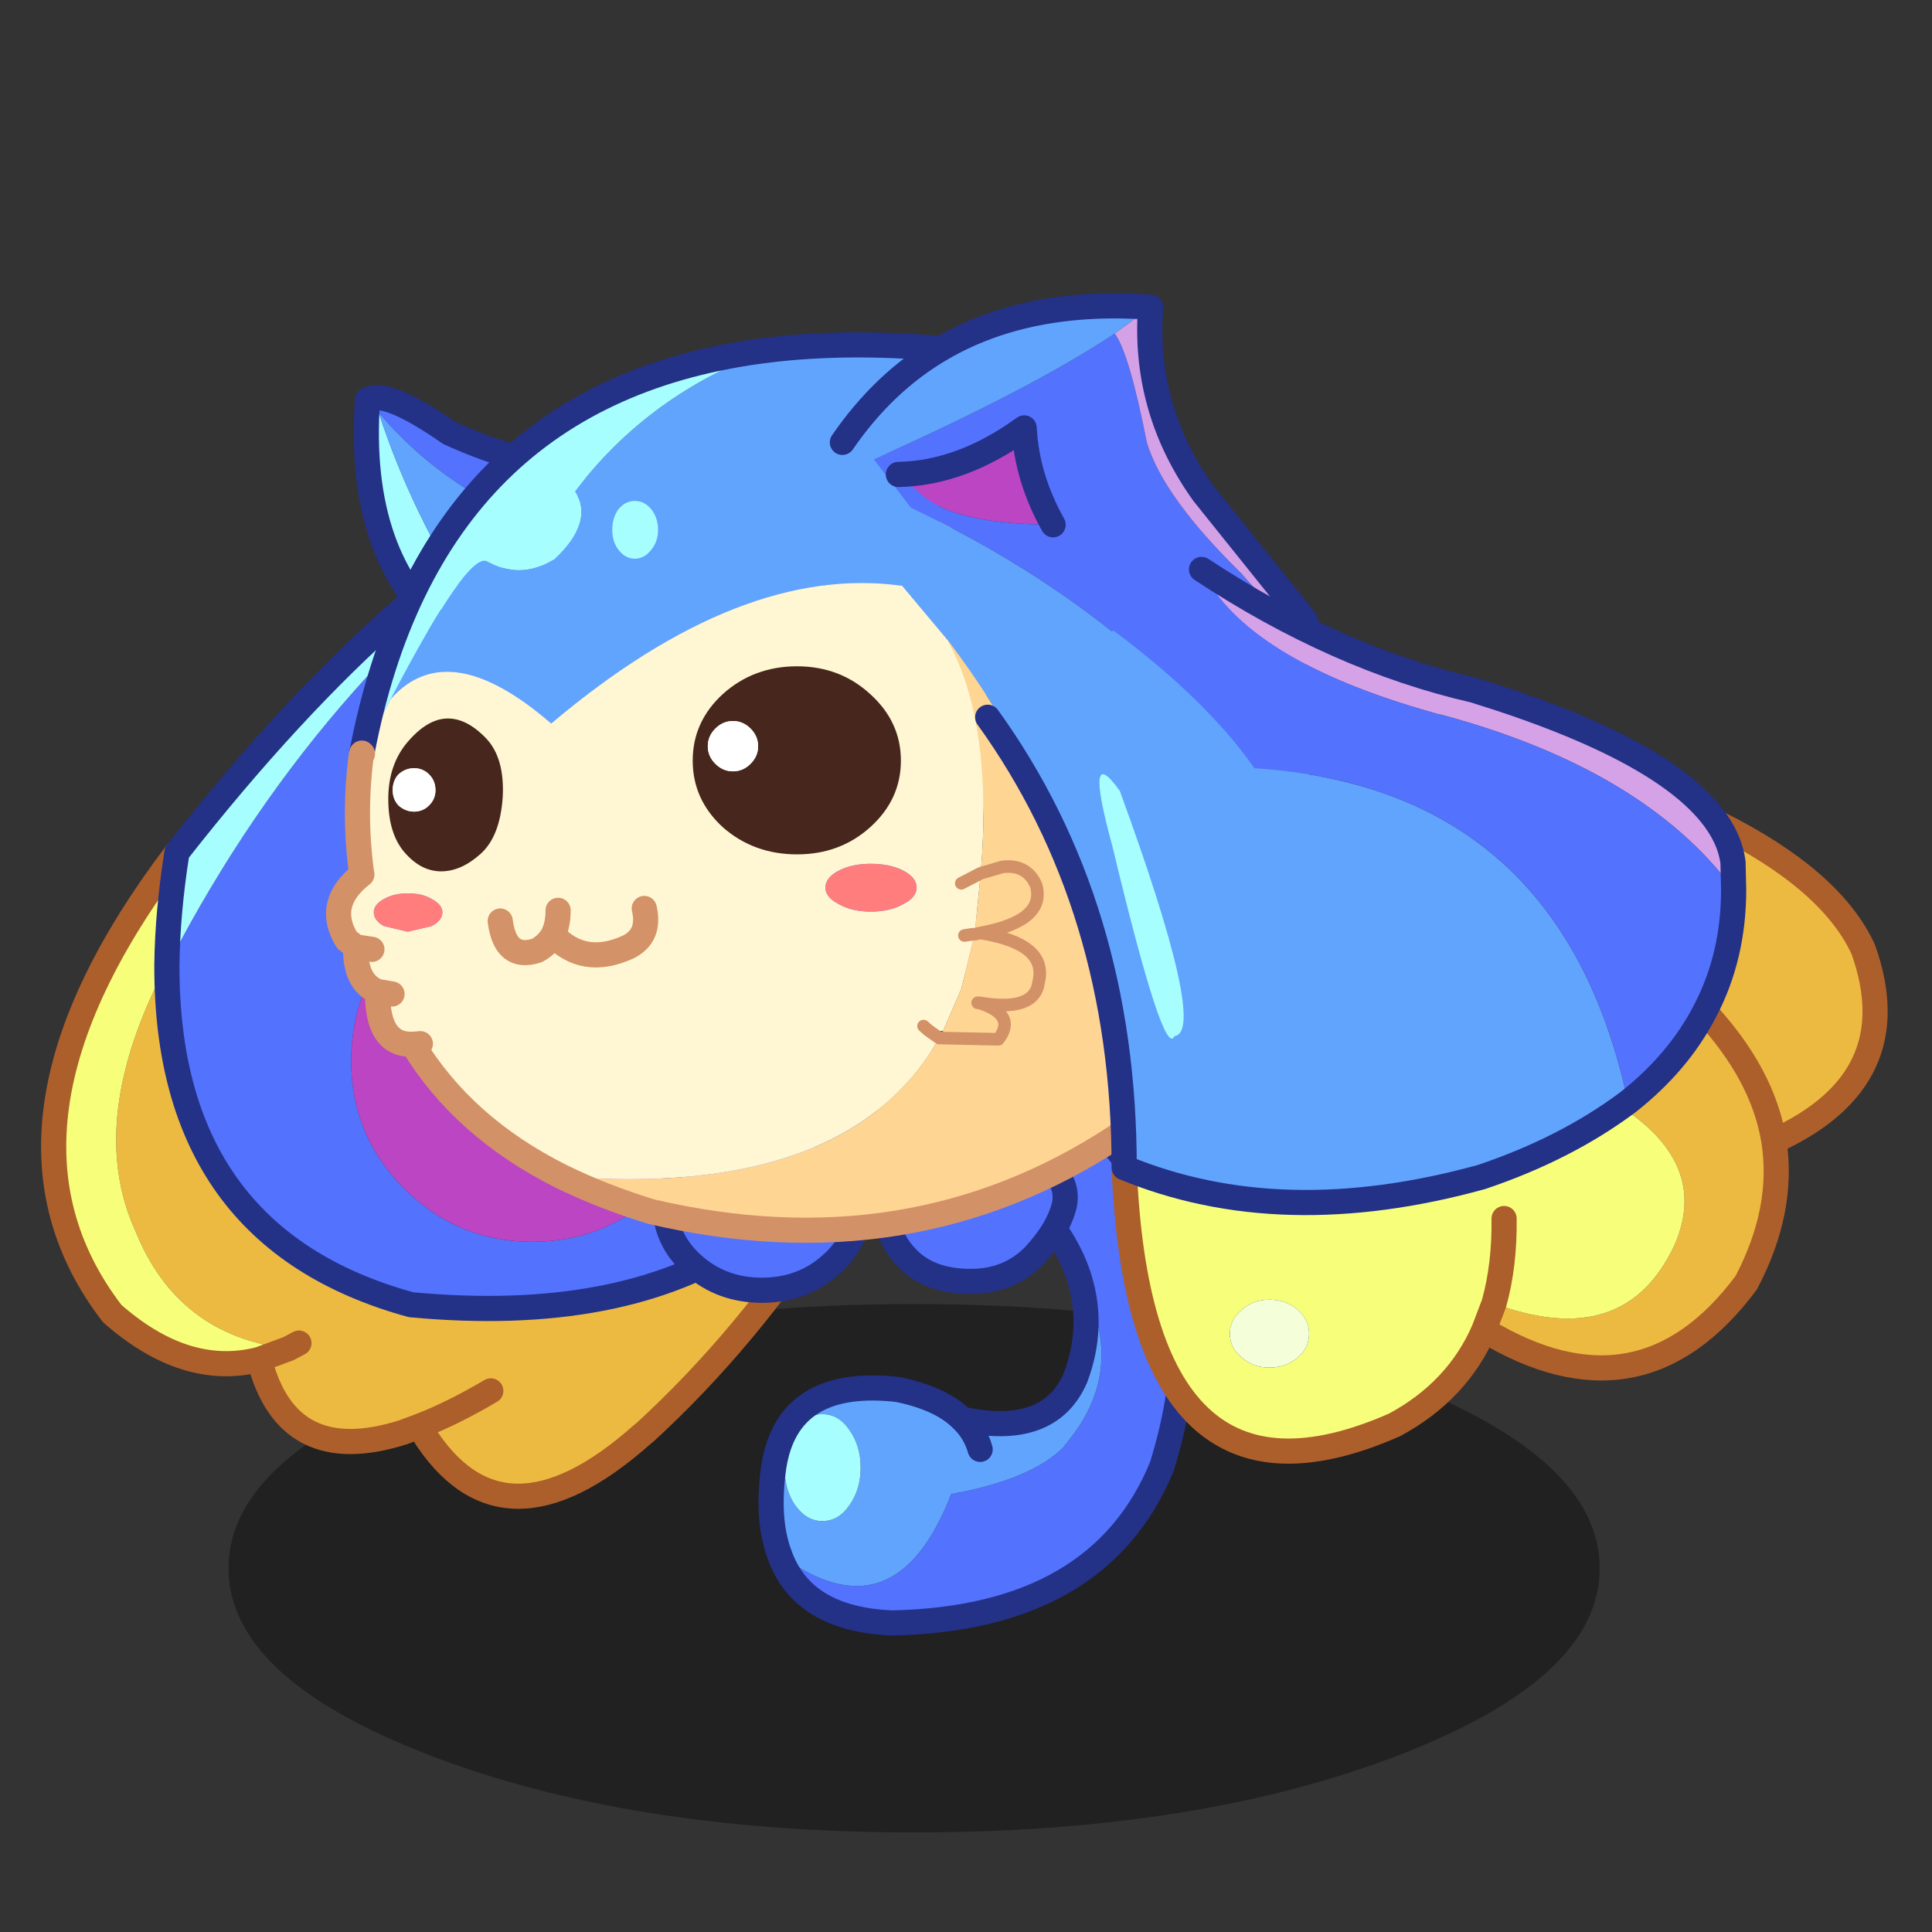 <svg xmlns:ffdec="https://www.free-decompiler.com/flash" xmlns:xlink="http://www.w3.org/1999/xlink" ffdec:objectType="frame" height="90" width="90" xmlns="http://www.w3.org/2000/svg"><rect width="100%" height="100%" fill="#333333" stroke="none"/><use ffdec:characterId="18" height="123.6" transform="translate(1.914 13.664) scale(.586)" width="157.25" xlink:href="#a"/><defs><g id="a" transform="translate(1 1)"><use ffdec:characterId="2" height="42" transform="translate(13.9 79.35)" width="109" xlink:href="#b"/><use ffdec:characterId="4" height="85.9" transform="translate(-1 9.75)" width="75.2" xlink:href="#c"/><use ffdec:characterId="6" height="47.6" transform="translate(56.05 58.1)" width="34.75" xlink:href="#d"/><use ffdec:characterId="8" height="15.6" transform="translate(47.6 63.65)" width="17.45" xlink:href="#e"/><use ffdec:characterId="10" height="13.15" transform="translate(65.25 65.4)" width="16.15" xlink:href="#f"/><use ffdec:characterId="15" height="75.5" transform="translate(21.65 -1)" width="80.6" xlink:href="#g"/><use ffdec:characterId="17" height="72.1" transform="translate(73.25 19.95)" width="72.55" xlink:href="#h"/></g><g id="l"><path d="M44.4 3.3q19-7.75 25.9 2.75 2.2 19.05-1.9 36.8-6.45 29.95-40 26.8Q8.95 64.3 9 42.7l1-1.8Q22.7 17.25 44.4 3.3m8.1 46.95q0-6-4.25-10.25-4.2-4.2-10.2-4.2-5.95 0-10.2 4.2-4.2 4.25-4.2 10.25 0 5.95 4.2 10.15 4.25 4.25 10.2 4.25 6 0 10.2-4.25 4.25-4.2 4.25-10.15" fill="#5372fd" fill-rule="evenodd" transform="translate(1)"/><path d="M70.3 6.05q6.15 9.4 2.55 33.55Q63.35 64.8 47 79.8l-.25.2q-11.1 9.85-17.4-.2l-.25-.5-1.35.5q-4.6 1.45-7.45 0-2.85-1.45-3.95-5.8l2.3-.85Q9.85 72.1 6.5 63.8q-4-8.8 2.45-21.1H9q-.05 21.6 19.4 26.95 33.55 3.15 40-26.8 4.1-17.75 1.9-36.8M19.5 72.7l-.85.45.85-.45m15.25 3.8q-3.05 1.8-5.65 2.8 2.6-1 5.65-2.8" fill="#edba41" fill-rule="evenodd" transform="translate(1)"/><path d="M16.35 74q-5.85 1.5-11.7-3.65Q-6.75 55.5 9.8 33.7q-.75 4.75-.8 8.9l-.05.1Q2.5 55 6.5 63.8q3.35 8.3 12.15 9.35l-2.3.85" fill="#f7ff7a" fill-rule="evenodd" transform="translate(1)"/><path d="M9.8 33.7Q27.85 10.65 44.4 3.3 22.7 17.25 10 40.9l-1 1.7q.05-4.15.8-8.9" fill="#a7feff" fill-rule="evenodd" transform="translate(1)"/><path d="M52.5 50.25q0 5.95-4.25 10.15-4.2 4.25-10.2 4.25-5.95 0-10.2-4.25-4.2-4.2-4.2-10.15 0-6 4.2-10.25 4.25-4.2 10.2-4.2 6 0 10.2 4.2 4.25 4.25 4.25 10.25" fill="#bb45c2" fill-rule="evenodd" transform="translate(1)"/><path d="M73.85 39.6Q64.35 64.8 48 79.8l-.25.2q-11.1 9.85-17.4-.2l-.25-.5-1.35.5q-4.6 1.45-7.45 0-2.85-1.45-3.95-5.8-5.85 1.5-11.7-3.65Q-5.75 55.5 10.8 33.7m8.85 39.45.85-.45m9.6 6.6q2.6-1 5.65-2.8M17.35 74l2.3-.85" fill="none" stroke="#ac5f2b" stroke-linecap="round" stroke-linejoin="round" stroke-width="2"/><path d="M45.4 3.3q-16.55 7.35-34.6 30.4-.75 4.75-.8 8.9v.1q-.05 21.6 19.4 26.95 33.55 3.15 40-26.8" fill="none" stroke="#233187" stroke-linecap="round" stroke-linejoin="round" stroke-width="2"/></g><g id="m"><path d="M24.45 18.1Q22.7 12.65 15.4 7.5q-1.6-1.45-1.6-4.25.3-4.15 4.45-3 19.4 11.55 12.8 32.9Q26.1 45.25 9.6 45.6q-7.15-.3-8.95-5.45 9.15 6.8 13.65-4.8 6.4-1.15 8.95-3.75l.05-.1.2-.2.05-.1q4.9-5.95.9-13.1" fill="#5372fd" fill-rule="evenodd" transform="translate(1 1)"/><path d="M.65 40.15q-1.05-2.8-.45-7Q1.3 26.2 9.7 27l.4.05q3.4.7 5.05 2.35 7 1.5 9.05-3.35 1.5-4.05.25-7.95 4 7.15-.9 13.1l-.05.1-.2.2-.05.1q-2.55 2.6-8.95 3.75-4.5 11.6-13.65 4.8M16.6 31.8q-.4-1.4-1.45-2.4 1.05 1 1.45 2.4M4.05 29Q2.8 29 1.9 30.25q-.85 1.25-.85 3t.85 3q.9 1.25 2.15 1.25 1.3 0 2.15-1.25.9-1.25.9-3t-.9-3Q5.35 29 4.05 29" fill="#61a4fe" fill-rule="evenodd" transform="translate(1 1)"/><path d="M4.05 29q1.3 0 2.15 1.25.9 1.25.9 3t-.9 3q-.85 1.25-2.15 1.25-1.25 0-2.15-1.25-.85-1.25-.85-3t.85-3Q2.8 29 4.05 29" fill="#a7feff" fill-rule="evenodd" transform="translate(1 1)"/><path d="M25.45 19.1Q23.7 13.65 16.4 8.5q-1.6-1.45-1.6-4.25.3-4.15 4.45-3 19.4 11.55 12.8 32.9Q27.1 46.25 10.6 46.6q-7.15-.3-8.95-5.45-1.05-2.8-.45-7Q2.3 27.2 10.7 28l.4.05q3.4.7 5.05 2.35 7 1.5 9.05-3.35 1.5-4.05.25-7.95m-9.3 11.3q1.05 1 1.45 2.4" fill="none" stroke="#233187" stroke-linecap="round" stroke-linejoin="round" stroke-width="2"/></g><g id="n"><path d="M2.25 1.95Q4.5 0 7.7 0t5.45 1.95q2.3 2 2.3 4.85 0 2.8-2.3 4.8-2.25 2-5.45 2t-5.45-2Q0 9.6 0 6.8q0-2.85 2.25-4.85" fill="#5372fd" fill-rule="evenodd" transform="translate(1 1)"/><path d="M3.25 2.95Q5.5 1 8.7 1t5.45 1.95q2.3 2 2.3 4.85 0 2.8-2.3 4.8-2.25 2-5.45 2t-5.45-2Q1 10.6 1 7.8q0-2.85 2.25-4.85z" fill="none" stroke="#233187" stroke-linecap="round" stroke-linejoin="round" stroke-width="2"/></g><g id="o"><path d="M14.1 5.05Q13.65 7 11.7 9.1q-2 2.05-5.05 2.05-3.1 0-4.85-1.65Q0 7.8 0 5.5q-.05-2.35 1.75-3.9Q3.55 0 6.85 0q3.25 0 5.45 1.55 2.2 1.5 1.8 3.5" fill="#5372fd" fill-rule="evenodd" transform="translate(1 1)"/><path d="M15.1 6.05Q14.65 8 12.7 10.1q-2 2.05-5.05 2.05-3.1 0-4.85-1.65Q1 8.8 1 6.5.95 4.15 2.75 2.6 4.55 1 7.85 1q3.25 0 5.45 1.55 2.2 1.5 1.8 3.5z" fill="none" stroke="#233187" stroke-linecap="round" stroke-linejoin="round" stroke-width="2"/></g><g id="g" transform="translate(1 1)"><use ffdec:characterId="11" height="75.5" transform="translate(-1 -1)" width="80.6" xlink:href="#i"/><use ffdec:characterId="12" height="16.3" transform="translate(3.95 28.65)" width="40.75" xlink:href="#j"/></g><g id="i"><path d="m25.45 10.15.05.05-8.05 7.8Q8.75 15.05 3.2 8.5l-.4-1.2q1.7-.2 6 2.8 11.85 5.35 16.65.05" fill="#5372fd" fill-rule="evenodd" transform="translate(1 1)"/><path d="M10.85 24.35 8.9 26.2q-7.5-6-6.6-18.75l.9 1.05q2.55 7.9 7.65 15.85" fill="#a6fdff" fill-rule="evenodd" transform="translate(1 1)"/><path d="m17.45 18-6.6 6.35Q5.75 16.4 3.2 8.5q5.55 6.55 14.25 9.5" fill="#61a4fe" fill-rule="evenodd" transform="translate(1 1)"/><path d="m26.5 11.2 1.6-1.55m-1.6 1.55L18.45 19l-6.6 6.35L9.9 27.2l1.8 1.3M27.65 9.4l-1.2 1.75q-4.8 5.3-16.65-.05-4.3-3-6-2.8l-.5.15Q2.4 21.2 9.9 27.2" fill="none" stroke="#233187" stroke-linecap="round" stroke-linejoin="round" stroke-width="2"/><path d="M44.5 13.4q5.05-.1 10-3.7.2 3.95 2.3 7.7-7.75-.05-10.35-2.3l-1.95-1.7" fill="#bb45c2" fill-rule="evenodd" transform="translate(1 1)"/><path d="M78.1 37.65 69.15 33q-9.4-10.2-23.65-16.95l-2.95-3.85q12.6-5.65 19.15-10 1.15 1.55 2.55 8.65 1.3 4.35 7.55 10.45l.3.35 5.55 6.15.35.7.6 2.3-.5 6.85M56.8 17.4q-2.1-3.75-2.3-7.7-4.95 3.6-10 3.7l1.95 1.7q2.6 2.25 10.35 2.3" fill="#5372fd" fill-rule="evenodd" transform="translate(1 1)"/><path d="M4.15 31.25q6.1-11.7 7.65-10.95 2.6 1.45 5.15-.05l.2-.1q3.2-3 1.65-5.4Q24.65 7 34.25 3.5q6.25-.75 13.65-.1 6.85-4 16.65-3.3L61.7 2.2q-6.55 4.35-19.15 10l2.95 3.85Q59.75 22.8 69.15 33l8.95 4.65Q72.65 56.7 63.5 64.7q.45-3.55-2.55-13.75Q56.2 36.8 48.4 26.55l-3.6-4.3Q32 20.45 16.9 33.2q-8.2-7.1-12.75-1.95m35.9-20.4q3.3-4.8 7.85-7.45-4.55 2.65-7.85 7.45m-18.3 6.95q0 .95.5 1.6.55.7 1.3.7t1.3-.7q.55-.65.55-1.6 0-.95-.55-1.65-.55-.65-1.3-.65t-1.3.65q-.5.7-.5 1.65" fill="#61a4fe" fill-rule="evenodd" transform="translate(1 1)"/><path d="M61.7 2.2 64.55.1q-.6 8.1 4.2 14.8l8.1 10.1.8 2.8-5.55-6.15-.3-.35q-6.25-6.1-7.55-10.45-1.4-7.1-2.55-8.65" fill="#d4a0e6" fill-rule="evenodd" transform="translate(1 1)"/><path d="M48.4 26.55q7.8 10.25 12.55 24.4 3 10.2 2.55 13.75l-1.7 1.35Q45.4 76.8 24.85 72q-3.9-1.2-7.15-2.8 22.8 1.8 30.05-11l4.7.1q1.5-1.95-1.55-2.9h.05q4.4.75 4.7-1.65.75-3.05-4.65-3.9 5.25-.95 4.45-3.8-.75-1.7-2.7-1.45l-1.7.5 1.7-.5q1.95-.25 2.7 1.45.8 2.85-4.45 3.8 5.4.85 4.65 3.9-.3 2.4-4.7 1.65h-.05q3.05.95 1.55 2.9l-4.7-.1.3-.55 1.45-3.35.15-.6.9-3.7v-.05l.05-.35.45-4.5v-.05q1-11.95-2.65-18.5m2.6 23.3-.45.1.45-.1m-.15 5.55h-.05.1-.05.05-.1.05" fill="#ffd594" fill-rule="evenodd" transform="translate(1 1)"/><path d="M4.15 31.25Q8.7 26.1 16.9 33.2 32 20.45 44.8 22.25l3.6 4.3q3.65 6.55 2.65 18.5v.05l-.45 4.5-.85.45.65-.1.15.05-.9 3.7-.15.6-1.45 3.35-1.15-.05.85.6Q40.5 71 17.7 69.2 9.9 65.3 5.9 58.7q-2.85.1-2.8-4.2l1.15.2-1.15-.2q-1.8-.7-1.75-3.55l-.7-.55q-1.75-2.9 1.2-5.2l-.05-.3q-.6-4.6 0-9.15l.1-.15 2.25-4.35M44.9 44.9q-1.05-.55-2.6-.55-1.5 0-2.55.55-1.05.55-1.05 1.35 0 .75 1.05 1.3 1.05.6 2.55.6 1.55 0 2.6-.6 1.05-.55 1.05-1.3 0-.8-1.05-1.35m1.6 12.35.4.35-.4-.35m3-11.35 1.55-.8-1.55.8M2.65 51.15l-1.3-.2 1.3.2M5.5 46.7q-1.1 0-1.9.45-.8.45-.8 1.05 0 .65.8 1.1l1.9.45 1.9-.45q.85-.45.85-1.1 0-.6-.85-1.05-.75-.45-1.9-.45m1 11.95-.6.05.6-.05" fill="#fff7d3" fill-rule="evenodd" transform="translate(1 1)"/><path d="M44.9 44.9q1.05.55 1.05 1.35 0 .75-1.05 1.3-1.05.6-2.6.6-1.5 0-2.55-.6-1.05-.55-1.05-1.3 0-.8 1.05-1.35t2.55-.55q1.55 0 2.6.55M5.5 46.7q1.15 0 1.9.45.85.45.85 1.05 0 .65-.85 1.1l-1.9.45-1.9-.45q-.8-.45-.8-1.1 0-.6.8-1.05.8-.45 1.9-.45" fill="#ff7e7d" fill-rule="evenodd" transform="translate(1 1)"/><path d="M34.25 3.5Q24.65 7 18.8 14.75q1.55 2.4-1.65 5.4l-.2.1q-2.55 1.5-5.15.05-1.55-.75-7.65 10.95L1.9 35.6l-.05-.05q5.5-28.8 32.4-32.05m-12.5 14.3q0-.95.5-1.65.55-.65 1.3-.65t1.3.65q.55.7.55 1.65t-.55 1.6q-.55.7-1.3.7t-1.3-.7q-.5-.65-.5-1.6" fill="#a7feff" fill-rule="evenodd" transform="translate(1 1)"/><path d="M64.5 65.7q9.15-8 14.6-27.05l.5-6.85-.6-2.3-.35-.7-.8-2.8-8.1-10.1q-4.8-6.7-4.2-14.8-9.8-.7-16.65 3.3-4.55 2.65-7.85 7.45m-38.2 24.7q5.5-28.8 32.4-32.05 6.25-.75 13.65-.1m8.9 14q-2.1-3.75-2.3-7.7-4.95 3.6-10 3.7" fill="none" stroke="#233187" stroke-linecap="round" stroke-linejoin="round" stroke-width="2"/><path d="m51.05 45.1 1.7-.5q1.95-.25 2.7 1.45.8 2.85-4.45 3.8 5.4.85 4.65 3.9-.3 2.4-4.7 1.65h-.05q3.05.95 1.55 2.9l-4.7-.1-.85-.6-.4-.35m4.05-7.3.45-.1m-.6.1-.65.1m.8-.1h-.15m.65-4.85-1.55.8m1.35 9.5h.05-.1.05" fill="none" stroke="#d39168" stroke-linecap="round" stroke-linejoin="round" transform="translate(1 1)"/><path d="m2.85 36.55-.05.2.1-.15m15.8 33.6q3.25 1.6 7.15 2.8 20.55 4.8 36.95-5.95l1.7-1.35M2.8 36.75q-.6 4.55 0 9.15l.05.3q-2.95 2.3-1.2 5.2l.7.55 1.3.2m1.6 3.55-1.15-.2q-.05 4.3 2.8 4.2l.6-.05m-5.15-7.7Q2.3 54.8 4.1 55.5m2.8 4.2q4 6.6 11.8 10.5" fill="none" stroke="#d39168" stroke-linecap="round" stroke-linejoin="round" stroke-width="2"/><path d="M13.85 49.9q.4 3.15 2.9 2.35.85-.45 1.3-1.25.4-.8.4-1.95m-.4 1.95q2.45 2.6 6 .95 1.75-.9 1.25-3.05" fill="none" stroke="#d39267" stroke-linecap="round" stroke-linejoin="round" stroke-width="2"/></g><g id="j" fill-rule="evenodd"><path d="M30.55 30.85q2.45-2.2 5.9-2.2 3.4 0 5.8 2.2 2.45 2.2 2.45 5.3 0 3.1-2.45 5.3-2.4 2.15-5.8 2.15-3.45 0-5.9-2.15-2.4-2.2-2.4-5.3 0-3.1 2.4-5.3m-.6 2.75q-.6.6-.6 1.4 0 .8.6 1.4.6.6 1.4.6.8 0 1.4-.6.6-.6.6-1.4 0-.8-.6-1.4-.6-.6-1.4-.6-.8 0-1.4.6" fill="#47261d" transform="translate(-3.95 -28.65)"/><path d="M29.95 33.6q.6-.6 1.4-.6.8 0 1.4.6.6.6.6 1.4 0 .8-.6 1.4-.6.6-1.4.6-.8 0-1.4-.6-.6-.6-.6-1.4 0-.8.6-1.4" fill="#fff" transform="translate(-3.95 -28.65)"/><path d="M6 36.75q-.7 0-1.25.5-.45.5-.45 1.25 0 .7.45 1.2.55.5 1.25.5t1.2-.5q.5-.5.5-1.2 0-.75-.5-1.25t-1.2-.5m-.5-2.1q1.55-1.8 3.1-1.85 1.55-.05 3.1 1.55 1.5 1.55 1.35 4.65-.2 3.15-1.75 4.55t-3.15 1.4q-1.6 0-2.9-1.5-1.3-1.5-1.3-4.25t1.55-4.55" fill="#47261d" transform="translate(-3.95 -28.65)"/><path d="M6 36.75q.7 0 1.2.5t.5 1.25q0 .7-.5 1.2t-1.2.5q-.7 0-1.25-.5-.45-.5-.45-1.2 0-.75.45-1.25.55-.5 1.25-.5" fill="#fff" transform="translate(-3.95 -28.65)"/></g><g id="p"><path d="m59.3 25.45-.05-2.15q-.2-1.6-1.25-3.15 9.05 4.5 11.6 10.05 3.7 10.35-7.1 15.25.85 5.45-2.2 11.25-8.4 11.3-20.85 3.75l.8-2.1q10.4 3.85 14.35-4.65 2.65-6.05-3.55-10.5l-.15-.8v-.05q4-3.15 6.1-7.2 2.3-4.35 2.3-9.7l.55.75-.55-.75m3.2 20q-.85-5.3-5.5-10.3 4.65 5 5.5 10.3" fill="#edba41" fill-rule="evenodd" transform="translate(1 1)"/><path d="M58 20.15q1.05 1.55 1.25 3.15l.05 2.15q-7.05-9.5-23.05-13.85l-.4-.1h-.05l-.35-.1Q20.5 7.2 17 0q10.75 7.1 21.65 9.6Q54.05 14.35 58 20.15" fill="#d5a1e7" fill-rule="evenodd" transform="translate(1 1)"/><path d="M9.9 21.95q4.1 17.1 4.95 15.15 2.65-.35-4.35-19.5-2.9-4.05-.6 4.35m.95 25.6q0-20.75-10.85-35.8l10-6.9q7.4 5.5 11.2 10.95 24.4 1.6 29.7 26.55-4.95 3.7-11.65 5.95-15.95 4.4-28.4-.75" fill="#61a4fe" fill-rule="evenodd" transform="translate(1 1)"/><path d="M9.9 21.95q-2.3-8.4.6-4.35 7 19.15 4.35 19.5Q14 39.05 9.9 21.95" fill="#a7feff" fill-rule="evenodd" transform="translate(1 1)"/><path d="M50.9 42.35Q45.6 17.4 21.2 15.8 17.4 10.35 10 4.85L17 0q3.5 7.2 18.45 11.4l.35.1h.05l.4.1q16 4.35 23.05 13.85 0 5.35-2.3 9.7-2.1 4.05-6.1 7.2" fill="#5372fd" fill-rule="evenodd" transform="translate(1 1)"/><path d="M10.85 47.55q12.45 5.15 28.4.75 6.7-2.25 11.65-5.95v.05l.15.8q6.2 4.45 3.55 10.5-3.95 8.5-14.35 4.65.85-3.05.8-6.75.05 3.7-.8 6.75l-.8 2.1q-2.1 4.85-7.1 7.55-20.3 8.95-21.5-20.45m13.8 11.3q-.95-.8-2.25-.8t-2.2.8q-.95.8-.95 1.9 0 1.15.95 1.9.9.8 2.2.8 1.3 0 2.25-.8.9-.75.9-1.9 0-1.1-.9-1.9" fill="#f7ff7a" fill-rule="evenodd" transform="translate(1 1)"/><path d="M24.65 58.85q.9.8.9 1.9 0 1.15-.9 1.9-.95.8-2.25.8t-2.2-.8q-.95-.75-.95-1.9 0-1.1.95-1.9.9-.8 2.2-.8 1.3 0 2.25.8" fill="#f4ffda" fill-rule="evenodd" transform="translate(1 1)"/><path d="M59 21.15q9.05 4.5 11.6 10.05 3.7 10.35-7.1 15.25.85 5.45-2.2 11.25-8.4 11.3-20.85 3.75-2.1 4.85-7.1 7.55-20.3 8.95-21.5-20.45M58 36.15q4.65 5 5.5 10.3m-22.25 12.9q.85-3.05.8-6.75m-1.6 8.85.8-2.1" fill="none" stroke="#ac5f2b" stroke-linecap="round" stroke-linejoin="round" stroke-width="2"/><path d="m60.3 26.45.55.75" fill="none" stroke="#ac5f2b" stroke-linecap="round" stroke-linejoin="round" stroke-width=".1"/><path d="M18 1q10.75 7.1 21.65 9.6Q55.05 15.35 59 21.15q1.05 1.55 1.25 3.15l.05 2.15q0 5.35-2.3 9.7-2.1 4.05-6.1 7.2-4.95 3.7-11.65 5.95-15.95 4.4-28.4-.75 0-20.75-10.85-35.8" fill="none" stroke="#233187" stroke-linecap="round" stroke-linejoin="round" stroke-width="2"/></g><use ffdec:characterId="1" height="42" width="109" xlink:href="#k" id="b"/><use ffdec:characterId="3" height="85.9" width="75.2" xlink:href="#l" id="c"/><use ffdec:characterId="5" height="47.6" width="34.75" xlink:href="#m" id="d"/><use ffdec:characterId="7" height="15.6" width="17.45" xlink:href="#n" id="e"/><use ffdec:characterId="9" height="13.15" width="16.15" xlink:href="#o" id="f"/><use ffdec:characterId="16" height="72.1" width="72.55" xlink:href="#p" id="h"/><path d="M109 21q0 8.7-15.95 14.85T54.5 42q-22.6 0-38.55-6.15Q0 29.7 0 21T15.95 6.15Q31.9 0 54.5 0q22.6 0 38.55 6.15Q109 12.3 109 21" fill-opacity=".349" fill-rule="evenodd" id="k"/></defs></svg>